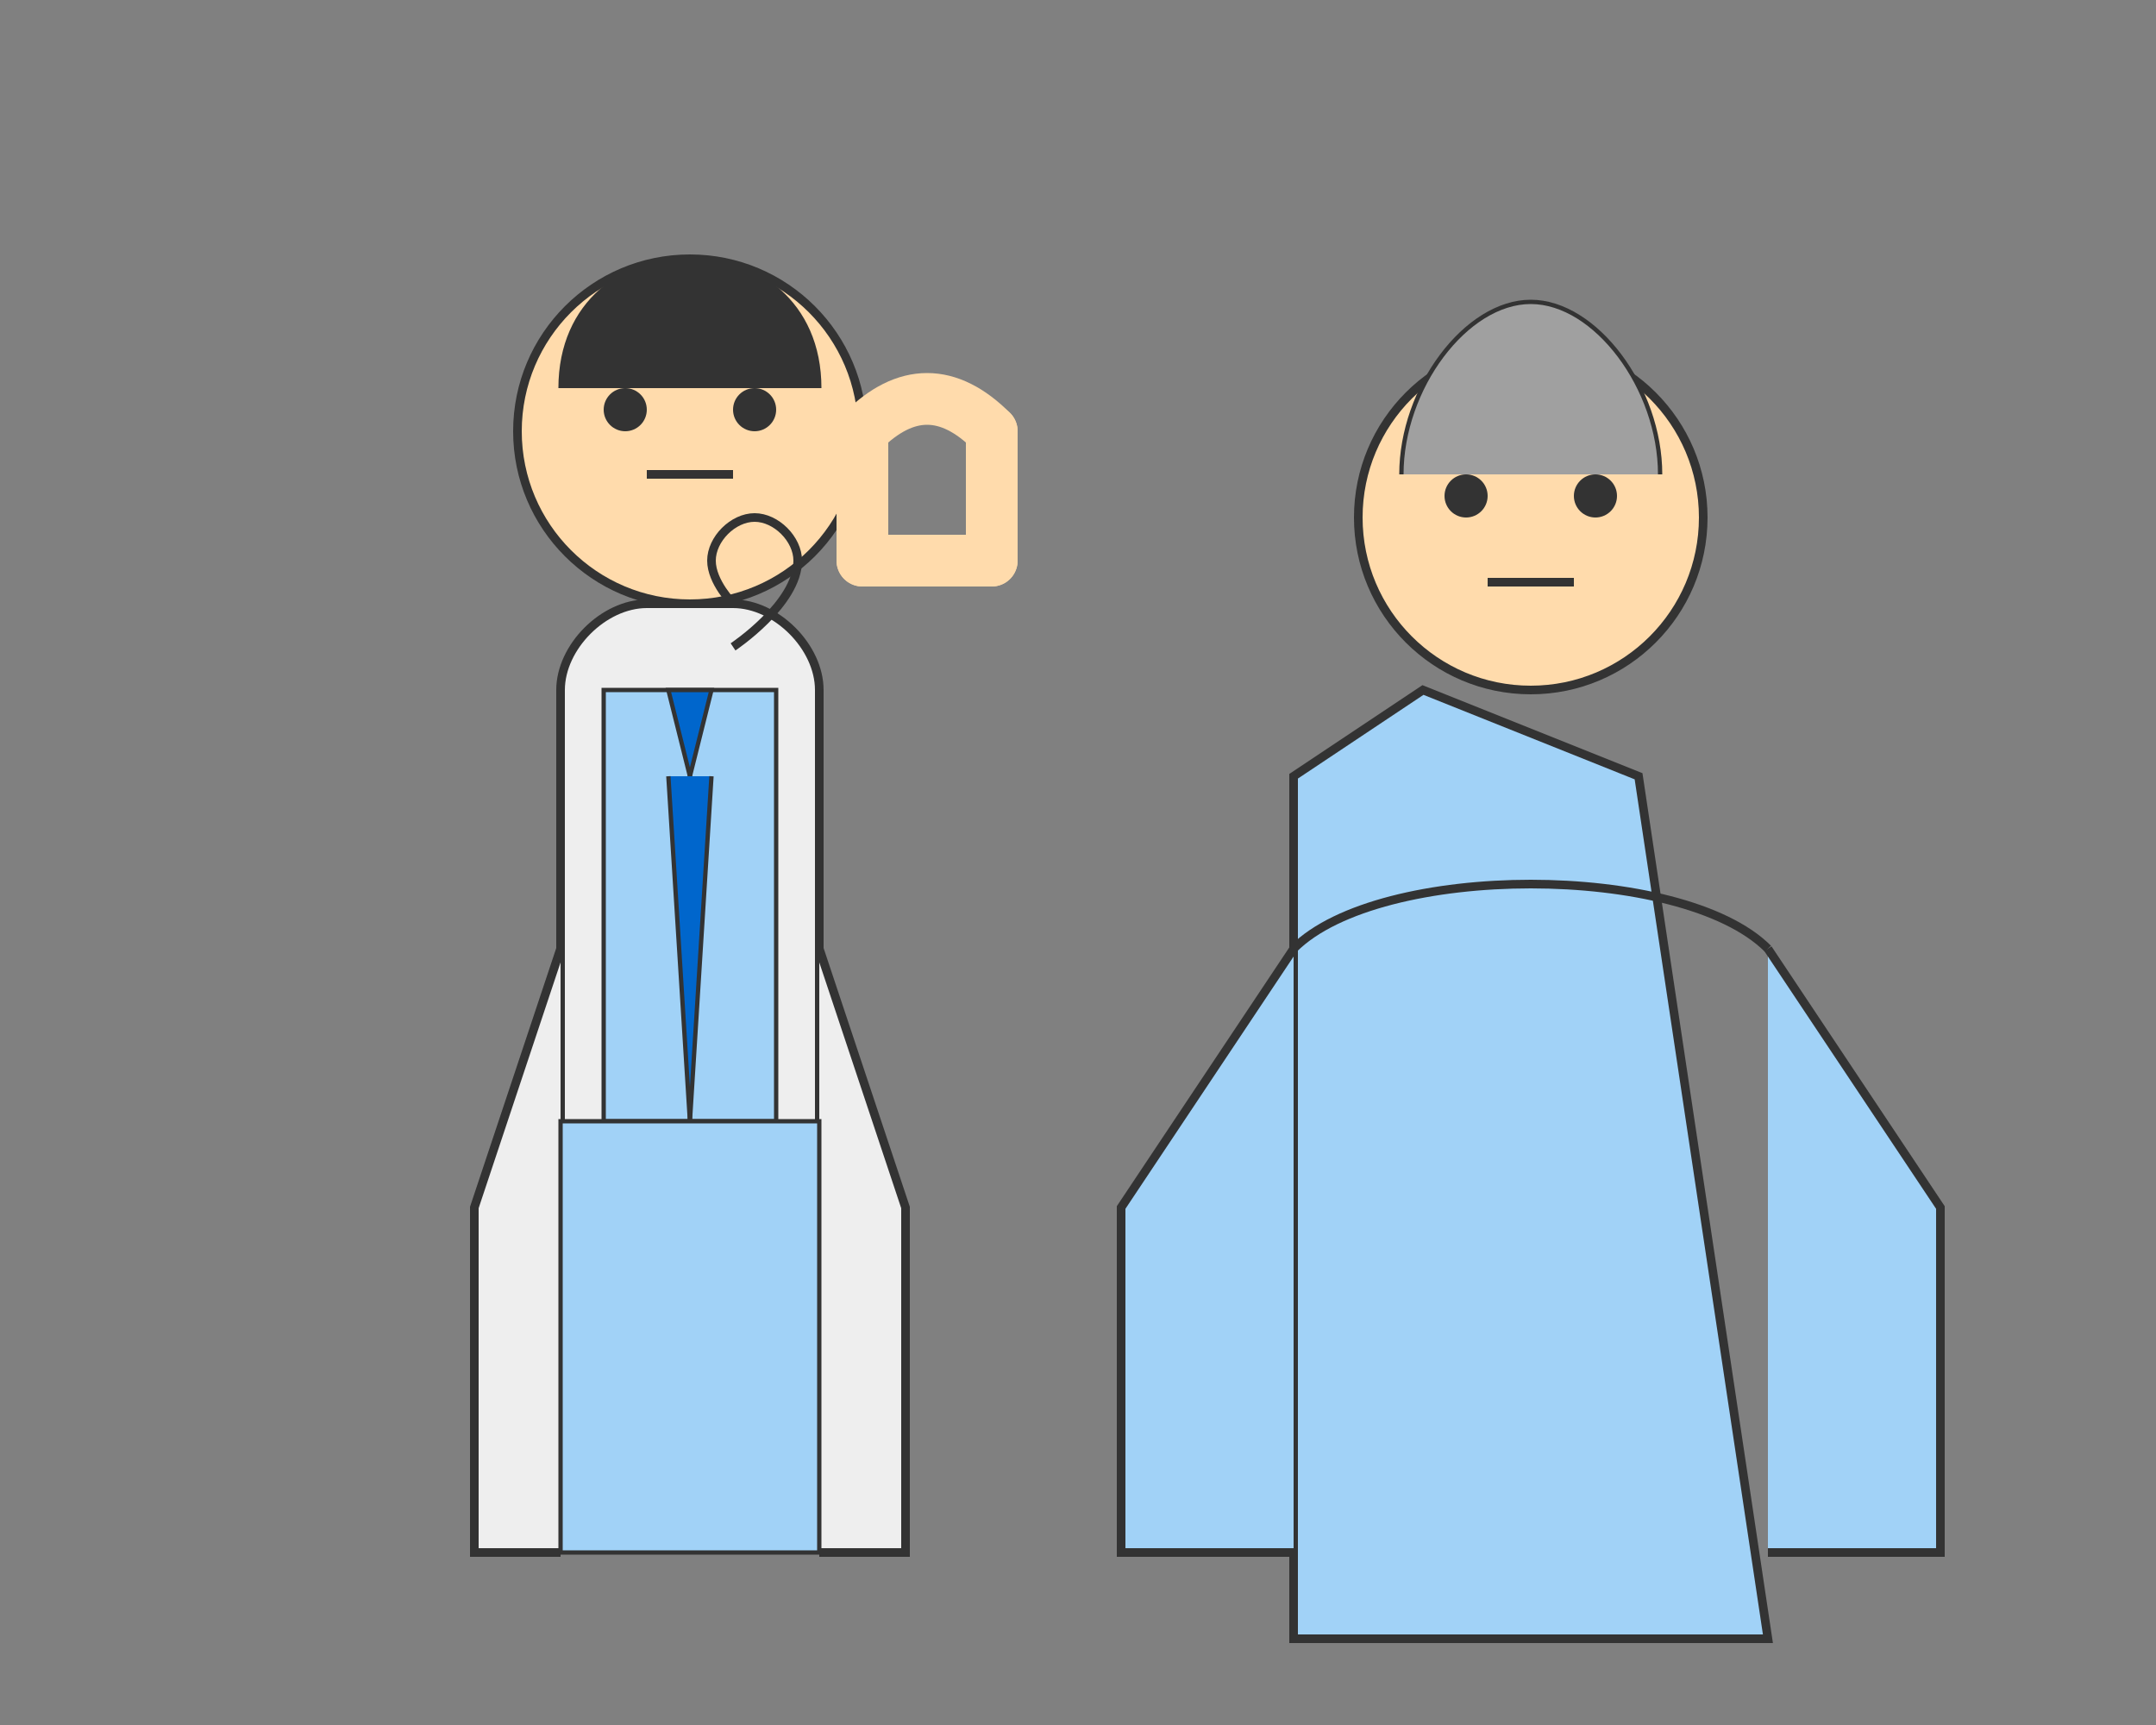 <svg width="500" height="400" viewBox="0 0 500 400" fill="none" xmlns="http://www.w3.org/2000/svg">
  <rect x="0" y="0" width="500" height="400" fill="#808080" stroke="none"/>
  <!-- Doctor -->
  <g transform="translate(100, 20)">
    <!-- Lab coat -->
    <path d="M90 340V140C90 130 80 120 70 120H50C40 120 30 130 30 140V340" fill="#EEEEEE" stroke="#333" stroke-width="2"/>
    <path d="M30 200L10 260V340H30" fill="#EEEEEE" stroke="#333" stroke-width="2"/>
    <path d="M90 200L110 260V340H90" fill="#EEEEEE" stroke="#333" stroke-width="2"/>
    
    <!-- Shirt -->
    <rect x="40" y="140" width="40" height="100" fill="#A1D2F7" stroke="#333" stroke-width="1"/>
    <rect x="30" y="240" width="60" height="100" fill="#A1D2F7" stroke="#333" stroke-width="1"/>
    
    <!-- Head -->
    <circle cx="60" cy="80" r="40" fill="#FFDBAC" stroke="#333" stroke-width="2"/>
    
    <!-- Hair -->
    <path d="M30 70C30 50 45 40 60 40C75 40 90 50 90 70" fill="#333" stroke="#333" stroke-width="1"/>
    
    <!-- Face -->
    <circle cx="45" cy="75" r="5" fill="#333"/> <!-- Left eye -->
    <circle cx="75" cy="75" r="5" fill="#333"/> <!-- Right eye -->
    <path d="M50 90H70" stroke="#333" stroke-width="2"/> <!-- Mouth -->
    
    <!-- Stethoscope -->
    <path d="M70 130C70 130 85 120 85 110C85 105 80 100 75 100C70 100 65 105 65 110C65 115 70 120 70 120" stroke="#333" stroke-width="2" fill="none"/>
    
    <!-- Tie -->
    <path d="M60 140V240" stroke="#333" stroke-width="1" fill="none"/>
    <path d="M55 140H65L60 160L55 140Z" fill="#0066CC" stroke="#333" stroke-width="1"/>
    <path d="M55 160L60 240L65 160" fill="#0066CC" stroke="#333" stroke-width="1"/>
  </g>
  
  <!-- Nurse/Doctor 2 -->
  <g transform="translate(280, 40)">
    <!-- Scrubs -->
    <path d="M50 120L20 140V340H130L100 140L50 120Z" fill="#A1D2F7" stroke="#333" stroke-width="2"/>
    
    <!-- Arms -->
    <path d="M20 180L-20 240V320H20" fill="#A1D2F7" stroke="#333" stroke-width="2"/>
    <path d="M130 180L170 240V320H130" fill="#A1D2F7" stroke="#333" stroke-width="2"/>
    
    <!-- Head -->
    <circle cx="75" cy="80" r="40" fill="#FFDBAC" stroke="#333" stroke-width="2"/>
    
    <!-- Hair -->
    <path d="M50 55C60 40 90 40 100 55" fill="#A0A0A0" stroke="#333" stroke-width="1"/>
    <path d="M45 70C45 50 60 30 75 30C90 30 105 50 105 70" fill="#A0A0A0" stroke="#333" stroke-width="1"/>
    
    <!-- Face -->
    <circle cx="60" cy="75" r="5" fill="#333"/> <!-- Left eye -->
    <circle cx="90" cy="75" r="5" fill="#333"/> <!-- Right eye -->
    <path d="M65 95H85" stroke="#333" stroke-width="2"/> <!-- Mouth -->
    
    <!-- Arms crossed -->
    <path d="M20 180C40 160 110 160 130 180" fill="none" stroke="#333" stroke-width="2"/>
  </g>
  
  <!-- Hand waving -->
  <g transform="translate(200, 100)">
    <path d="M0 0C10 -10 20 -10 30 0" fill="none" stroke="#FFDBAC" stroke-width="12" stroke-linecap="round"/>
    <path d="M0 0V30" fill="none" stroke="#FFDBAC" stroke-width="12" stroke-linecap="round"/>
    <path d="M30 0V30" fill="none" stroke="#FFDBAC" stroke-width="12" stroke-linecap="round"/>
    <path d="M0 30H30" fill="none" stroke="#FFDBAC" stroke-width="12" stroke-linecap="round"/>
  </g>
</svg>
